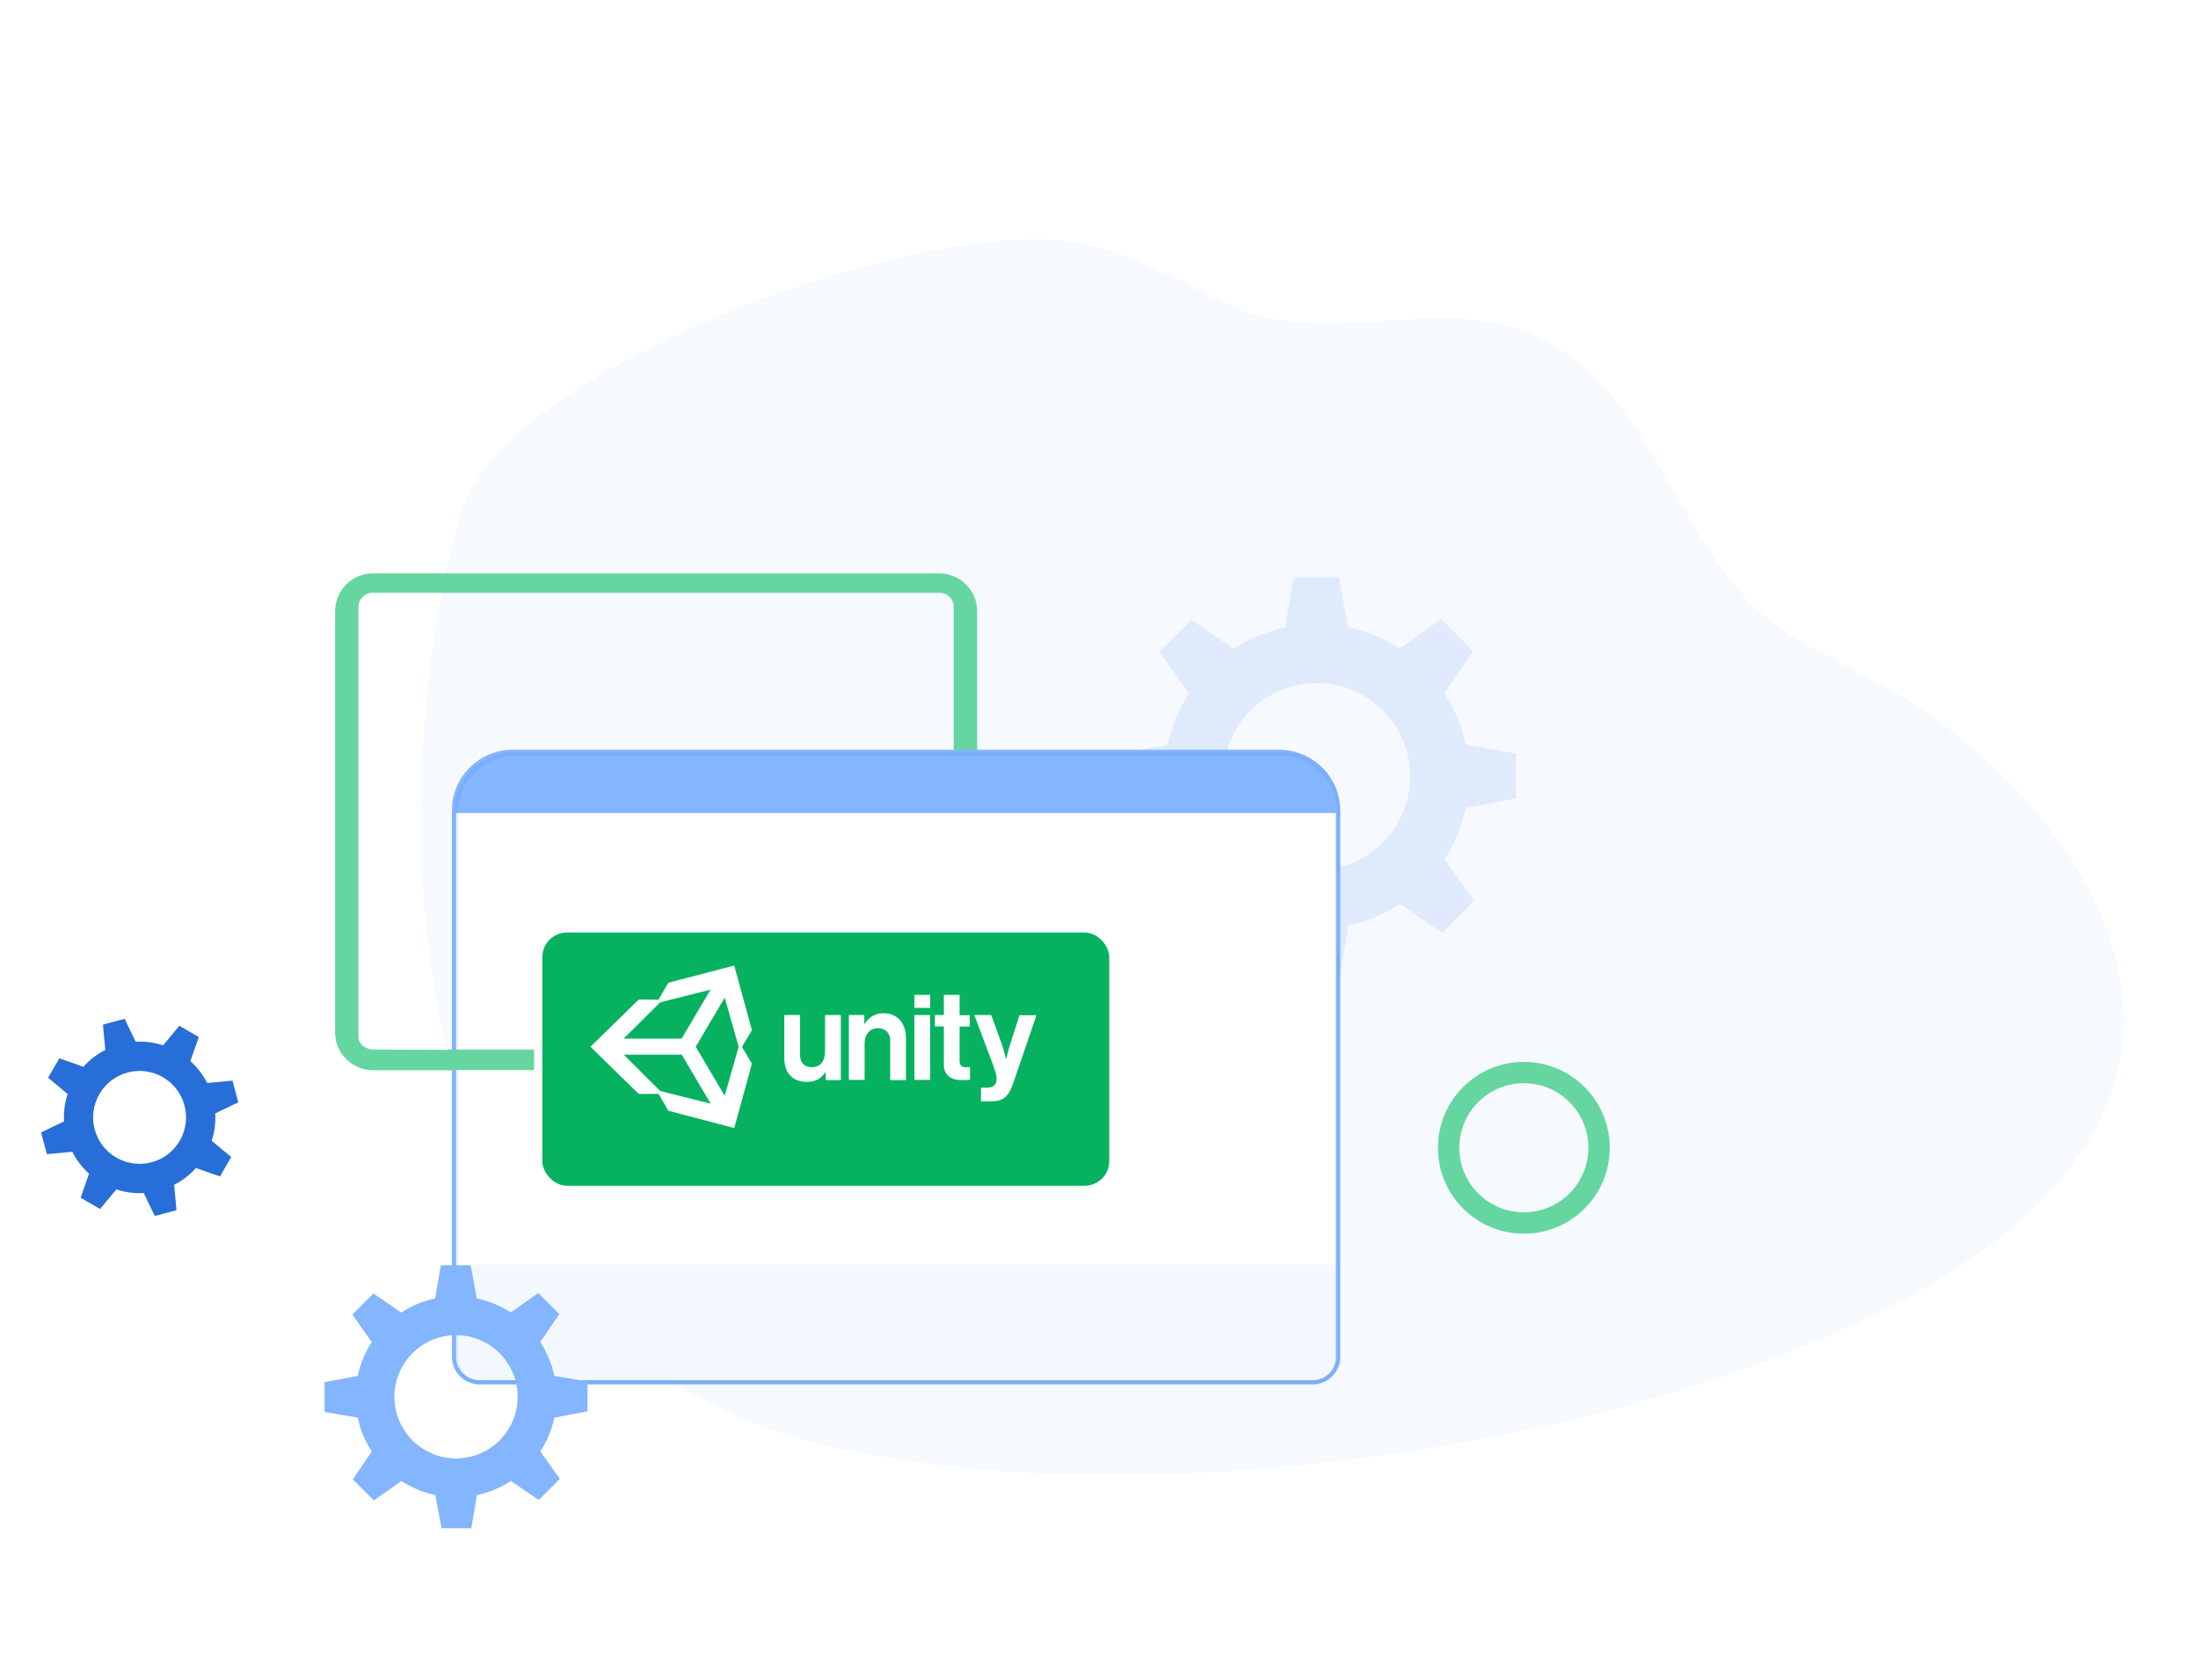 <svg width="535" height="409" viewBox="0 0 535 409" fill="none" xmlns="http://www.w3.org/2000/svg">
<path opacity="0.04" d="M201.456 351.865C293.017 373.366 443.374 344.008 494.967 294.094C546.559 244.18 495.373 188.126 459.534 167.484C448.382 161.1 435.809 156.518 426.843 147.631C407.268 128.169 401.146 96.44 376.433 82.97C355.058 71.302 329.116 83.153 305.215 76.564C294.782 73.751 277.932 61.074 260.212 58.782C221.021 53.712 124.631 89.451 112.734 123.452C100.836 157.453 76.077 322.423 201.456 351.865Z" fill="#276ED8"/>
<path opacity="0.2" d="M356.75 196.692L369 194.387V183.405L356.75 181.293C355.809 176.781 354.024 172.557 351.566 168.813L358.593 158.502L350.817 150.726L340.66 157.907C336.916 155.449 332.711 153.683 328.18 152.742L325.876 140.492H314.893L312.781 152.742C308.269 153.683 304.045 155.468 300.301 157.926L290.01 150.899L282.234 158.675L289.415 168.832C286.957 172.576 285.191 176.8 284.25 181.312L272 183.616V194.599L284.25 196.711C285.191 201.242 286.976 205.447 289.434 209.191L282.407 219.482L290.183 227.258L300.359 220.077C304.103 222.535 308.327 224.321 312.839 225.242L315.143 237.492H326.126L328.238 225.242C332.769 224.302 336.974 222.516 340.718 220.058L351.009 227.086L358.785 219.309L351.605 209.153C354.043 205.428 355.809 201.223 356.75 196.692ZM320.5 211.745C307.943 211.745 297.767 201.549 297.767 189.011C297.767 176.474 307.943 166.278 320.5 166.278C333.057 166.278 343.233 176.454 343.233 189.011C343.233 201.568 333.057 211.745 320.5 211.745Z" fill="#84B5FF"/>
<path d="M81.56 148.812V251.282C81.56 256.382 85.7 260.522 90.8 260.522H228.6C233.7 260.522 237.84 256.382 237.84 251.282V148.812C237.84 143.712 233.7 139.572 228.6 139.572H90.79C85.69 139.582 81.56 143.712 81.56 148.812ZM228.73 255.782H165.2L91 255.492C89.11 255.492 87.25 254.252 87.25 252.362V147.732C87.25 145.842 88.78 144.312 90.67 144.312H228.73C230.62 144.312 232.15 145.842 232.15 147.732V252.362C232.15 254.252 230.62 255.782 228.73 255.782Z" fill="#66D6A0"/>
<path d="M370.91 258.492C359.36 258.492 350 267.852 350 279.402C350 290.952 359.36 300.312 370.91 300.312C382.46 300.312 391.82 290.952 391.82 279.402C391.82 267.852 382.46 258.492 370.91 258.492ZM370.91 295.102C362.23 295.102 355.2 288.072 355.2 279.392C355.2 270.712 362.23 263.682 370.91 263.682C379.59 263.682 386.62 270.712 386.62 279.392C386.62 288.072 379.59 295.102 370.91 295.102Z" fill="#66D6A0"/>
<path d="M325.669 197.302V330.292C325.669 333.712 322.899 336.482 319.479 336.482H116.679C113.259 336.482 110.489 333.712 110.489 330.292V197.302C110.489 189.412 116.889 183.002 124.789 183.002H311.369C319.269 183.002 325.669 189.412 325.669 197.302Z" fill="white" stroke="#84B5FF" stroke-miterlimit="10"/>
<path d="M325.669 197.302V197.902H110.489V197.302C110.489 189.412 116.889 183.002 124.789 183.002H311.369C319.269 183.002 325.669 189.412 325.669 197.302Z" fill="#84B5FF"/>
<path opacity="0.1" d="M325.669 307.832V330.292C325.669 333.712 322.899 336.482 319.479 336.482H116.679C113.259 336.482 110.489 333.712 110.489 330.292V307.832H325.669Z" fill="#84B5FF"/>
<path d="M292.99 191.142C292.99 192.172 292.16 193.002 291.13 193.002C290.1 193.002 289.27 192.172 289.27 191.142C289.27 190.112 290.1 189.282 291.13 189.282C292.15 189.282 292.99 190.112 292.99 191.142Z" fill="#84B5FF"/>
<path d="M303.169 191.142C303.169 192.172 302.339 193.002 301.309 193.002C300.279 193.002 299.449 192.172 299.449 191.142C299.449 190.112 300.279 189.282 301.309 189.282C302.329 189.282 303.169 190.112 303.169 191.142Z" fill="#84B5FF"/>
<path d="M312.9 191.142C312.9 192.172 312.07 193.002 311.04 193.002C310.01 193.002 309.18 192.172 309.18 191.142C309.18 190.112 310.01 189.282 311.04 189.282C312.07 189.282 312.9 190.112 312.9 191.142Z" fill="#84B5FF"/>
<path opacity="0.1" d="M325.999 197.747V330.322C325.999 333.731 323.231 336.492 319.814 336.492H117.184C113.767 336.492 110.999 333.731 110.999 330.322V197.747C110.999 189.882 117.394 183.492 125.287 183.492H311.711C319.604 183.492 325.999 189.882 325.999 197.747Z" stroke="#276ED8" stroke-miterlimit="10"/>
<g filter="url(#filter0_d_93_1932)">
<path d="M134.918 341.08L143 339.56V332.314L134.918 330.92C134.297 327.943 133.119 325.156 131.497 322.686L136.134 315.883L131.003 310.752L124.302 315.49C121.831 313.869 119.057 312.703 116.067 312.082L114.547 304H107.301L105.907 312.082C102.93 312.703 100.143 313.881 97.673 315.503L90.883 310.866L85.752 315.997L90.49 322.698C88.869 325.169 87.703 327.956 87.082 330.933L79 332.453V339.699L87.082 341.093C87.703 344.082 88.881 346.857 90.503 349.327L85.866 356.117L90.997 361.248L97.711 356.51C100.181 358.131 102.968 359.31 105.945 359.918L107.466 368H114.712L116.105 359.918C119.095 359.297 121.869 358.119 124.34 356.497L131.13 361.134L136.26 356.003L131.523 349.302C133.131 346.844 134.297 344.07 134.918 341.08ZM111 351.012C102.715 351.012 96.001 344.285 96.001 336.013C96.001 327.74 102.715 321.013 111 321.013C119.285 321.013 125.999 327.728 125.999 336.013C125.999 344.298 119.285 351.012 111 351.012Z" fill="#84B5FF"/>
</g>
<g filter="url(#filter1_d_93_1932)">
<path d="M47.687 280.322L53.544 282.375L56.281 277.649L51.523 273.688C52.239 271.508 52.525 269.233 52.398 267.022L58 264.333L56.584 259.051L50.424 259.623C49.422 257.635 48.037 255.821 46.334 254.294L48.387 248.439L43.66 245.702L39.698 250.459C37.517 249.743 35.241 249.457 33.029 249.584L30.34 244L25.056 245.416L25.629 251.589C23.639 252.591 21.825 253.975 20.297 255.678L14.44 253.625L11.703 258.351L16.462 262.312C15.745 264.508 15.459 266.751 15.586 268.978L10 271.667L11.416 276.949L17.591 276.377C18.594 278.365 19.963 280.179 21.682 281.706L19.629 287.561L24.355 290.298L28.318 285.541C30.515 286.257 32.759 286.543 34.987 286.416L37.676 292L42.96 290.584L42.387 284.411C44.345 283.425 46.159 282.056 47.687 280.322ZM28.318 277.793C22.907 274.674 21.061 267.753 24.18 262.344C27.3 256.935 34.223 255.089 39.634 258.207C45.045 261.326 46.891 268.247 43.772 273.656C40.653 279.065 33.73 280.911 28.318 277.793Z" fill="#276ED8"/>
</g>
<rect x="109" y="255.492" width="21" height="5" fill="#66D6A0"/>
<g filter="url(#filter2_d_93_1932)">
<rect x="129" y="224" width="138" height="61.64" rx="6" fill="#06B25F"/>
</g>
<path d="M176.396 266.739L169.34 254.802L176.396 242.865L179.798 254.802L176.396 266.739ZM160.691 265.574L151.825 256.731H165.938L172.995 268.668L160.691 265.574ZM160.691 243.993L172.959 240.899L165.902 252.837H151.789L160.691 243.993ZM178.712 235.04L162.681 239.225L160.293 243.338L155.481 243.301L143.72 254.802L155.481 266.302L160.293 266.266L162.681 270.378L178.712 274.6L183.018 258.914L180.594 254.838L183.018 250.762L178.712 235.04ZM215.116 246.65C212.981 246.65 211.533 247.559 210.448 249.234H210.376V247.086H206.612V262.881H210.448V253.928C210.448 251.781 211.787 250.289 213.632 250.289C215.369 250.289 216.672 251.345 216.672 253.201V262.918H220.508V252.582C220.544 249.124 218.373 246.65 215.116 246.65ZM200.786 256.221C200.786 258.332 199.592 259.788 197.638 259.788C195.865 259.788 194.743 258.769 194.743 256.913V247.086H190.907V257.64C190.907 261.098 192.861 263.354 196.371 263.354C198.579 263.354 199.809 262.517 200.859 261.062H200.967V262.918H204.658V247.086H200.822V256.221H200.786ZM222.571 247.086H226.406V262.881H222.571V247.086ZM222.571 242.173H226.406V245.34H222.571V242.173ZM248.154 247.086L245.875 254.219C245.368 255.675 244.97 257.677 244.97 257.677H244.861C244.861 257.677 244.355 255.675 243.848 254.219L241.279 247.086H237.154L241.387 258.332C242.292 260.734 242.582 261.753 242.582 262.626C242.582 263.936 241.894 264.774 240.266 264.774H238.782V268.085H241.243C244.427 268.085 245.549 266.812 246.743 263.318L252.28 247.123H248.154V247.086ZM233.571 258.259V249.889H236.032V247.123H233.571V242.173H229.736V247.086H227.564V249.852H229.736V259.132C229.736 262.117 231.979 262.918 234.005 262.918C235.67 262.918 236.104 262.845 236.104 262.845V259.788H235.127C234.222 259.824 233.571 259.424 233.571 258.259Z" fill="white"/>
<defs>
<filter id="filter0_d_93_1932" x="69" y="298" width="84" height="84" filterUnits="userSpaceOnUse" color-interpolation-filters="sRGB">
<feFlood flood-opacity="0" result="BackgroundImageFix"/>
<feColorMatrix in="SourceAlpha" type="matrix" values="0 0 0 0 0 0 0 0 0 0 0 0 0 0 0 0 0 0 127 0" result="hardAlpha"/>
<feOffset dy="4"/>
<feGaussianBlur stdDeviation="5"/>
<feColorMatrix type="matrix" values="0 0 0 0 0.089 0 0 0 0 0.04 0 0 0 0 0.396 0 0 0 0.25 0"/>
<feBlend mode="normal" in2="BackgroundImageFix" result="effect1_dropShadow_93_1932"/>
<feBlend mode="normal" in="SourceGraphic" in2="effect1_dropShadow_93_1932" result="shape"/>
</filter>
<filter id="filter1_d_93_1932" x="0" y="238" width="68" height="68" filterUnits="userSpaceOnUse" color-interpolation-filters="sRGB">
<feFlood flood-opacity="0" result="BackgroundImageFix"/>
<feColorMatrix in="SourceAlpha" type="matrix" values="0 0 0 0 0 0 0 0 0 0 0 0 0 0 0 0 0 0 127 0" result="hardAlpha"/>
<feOffset dy="4"/>
<feGaussianBlur stdDeviation="5"/>
<feColorMatrix type="matrix" values="0 0 0 0 0.089 0 0 0 0 0.04 0 0 0 0 0.396 0 0 0 0.25 0"/>
<feBlend mode="normal" in2="BackgroundImageFix" result="effect1_dropShadow_93_1932"/>
<feBlend mode="normal" in="SourceGraphic" in2="effect1_dropShadow_93_1932" result="shape"/>
</filter>
<filter id="filter2_d_93_1932" x="125" y="220" width="152" height="75.64" filterUnits="userSpaceOnUse" color-interpolation-filters="sRGB">
<feFlood flood-opacity="0" result="BackgroundImageFix"/>
<feColorMatrix in="SourceAlpha" type="matrix" values="0 0 0 0 0 0 0 0 0 0 0 0 0 0 0 0 0 0 127 0" result="hardAlpha"/>
<feMorphology radius="1" operator="dilate" in="SourceAlpha" result="effect1_dropShadow_93_1932"/>
<feOffset dx="3" dy="3"/>
<feGaussianBlur stdDeviation="3"/>
<feColorMatrix type="matrix" values="0 0 0 0 0 0 0 0 0 0 0 0 0 0 0 0 0 0 0.2 0"/>
<feBlend mode="normal" in2="BackgroundImageFix" result="effect1_dropShadow_93_1932"/>
<feBlend mode="normal" in="SourceGraphic" in2="effect1_dropShadow_93_1932" result="shape"/>
</filter>
</defs>
</svg>

